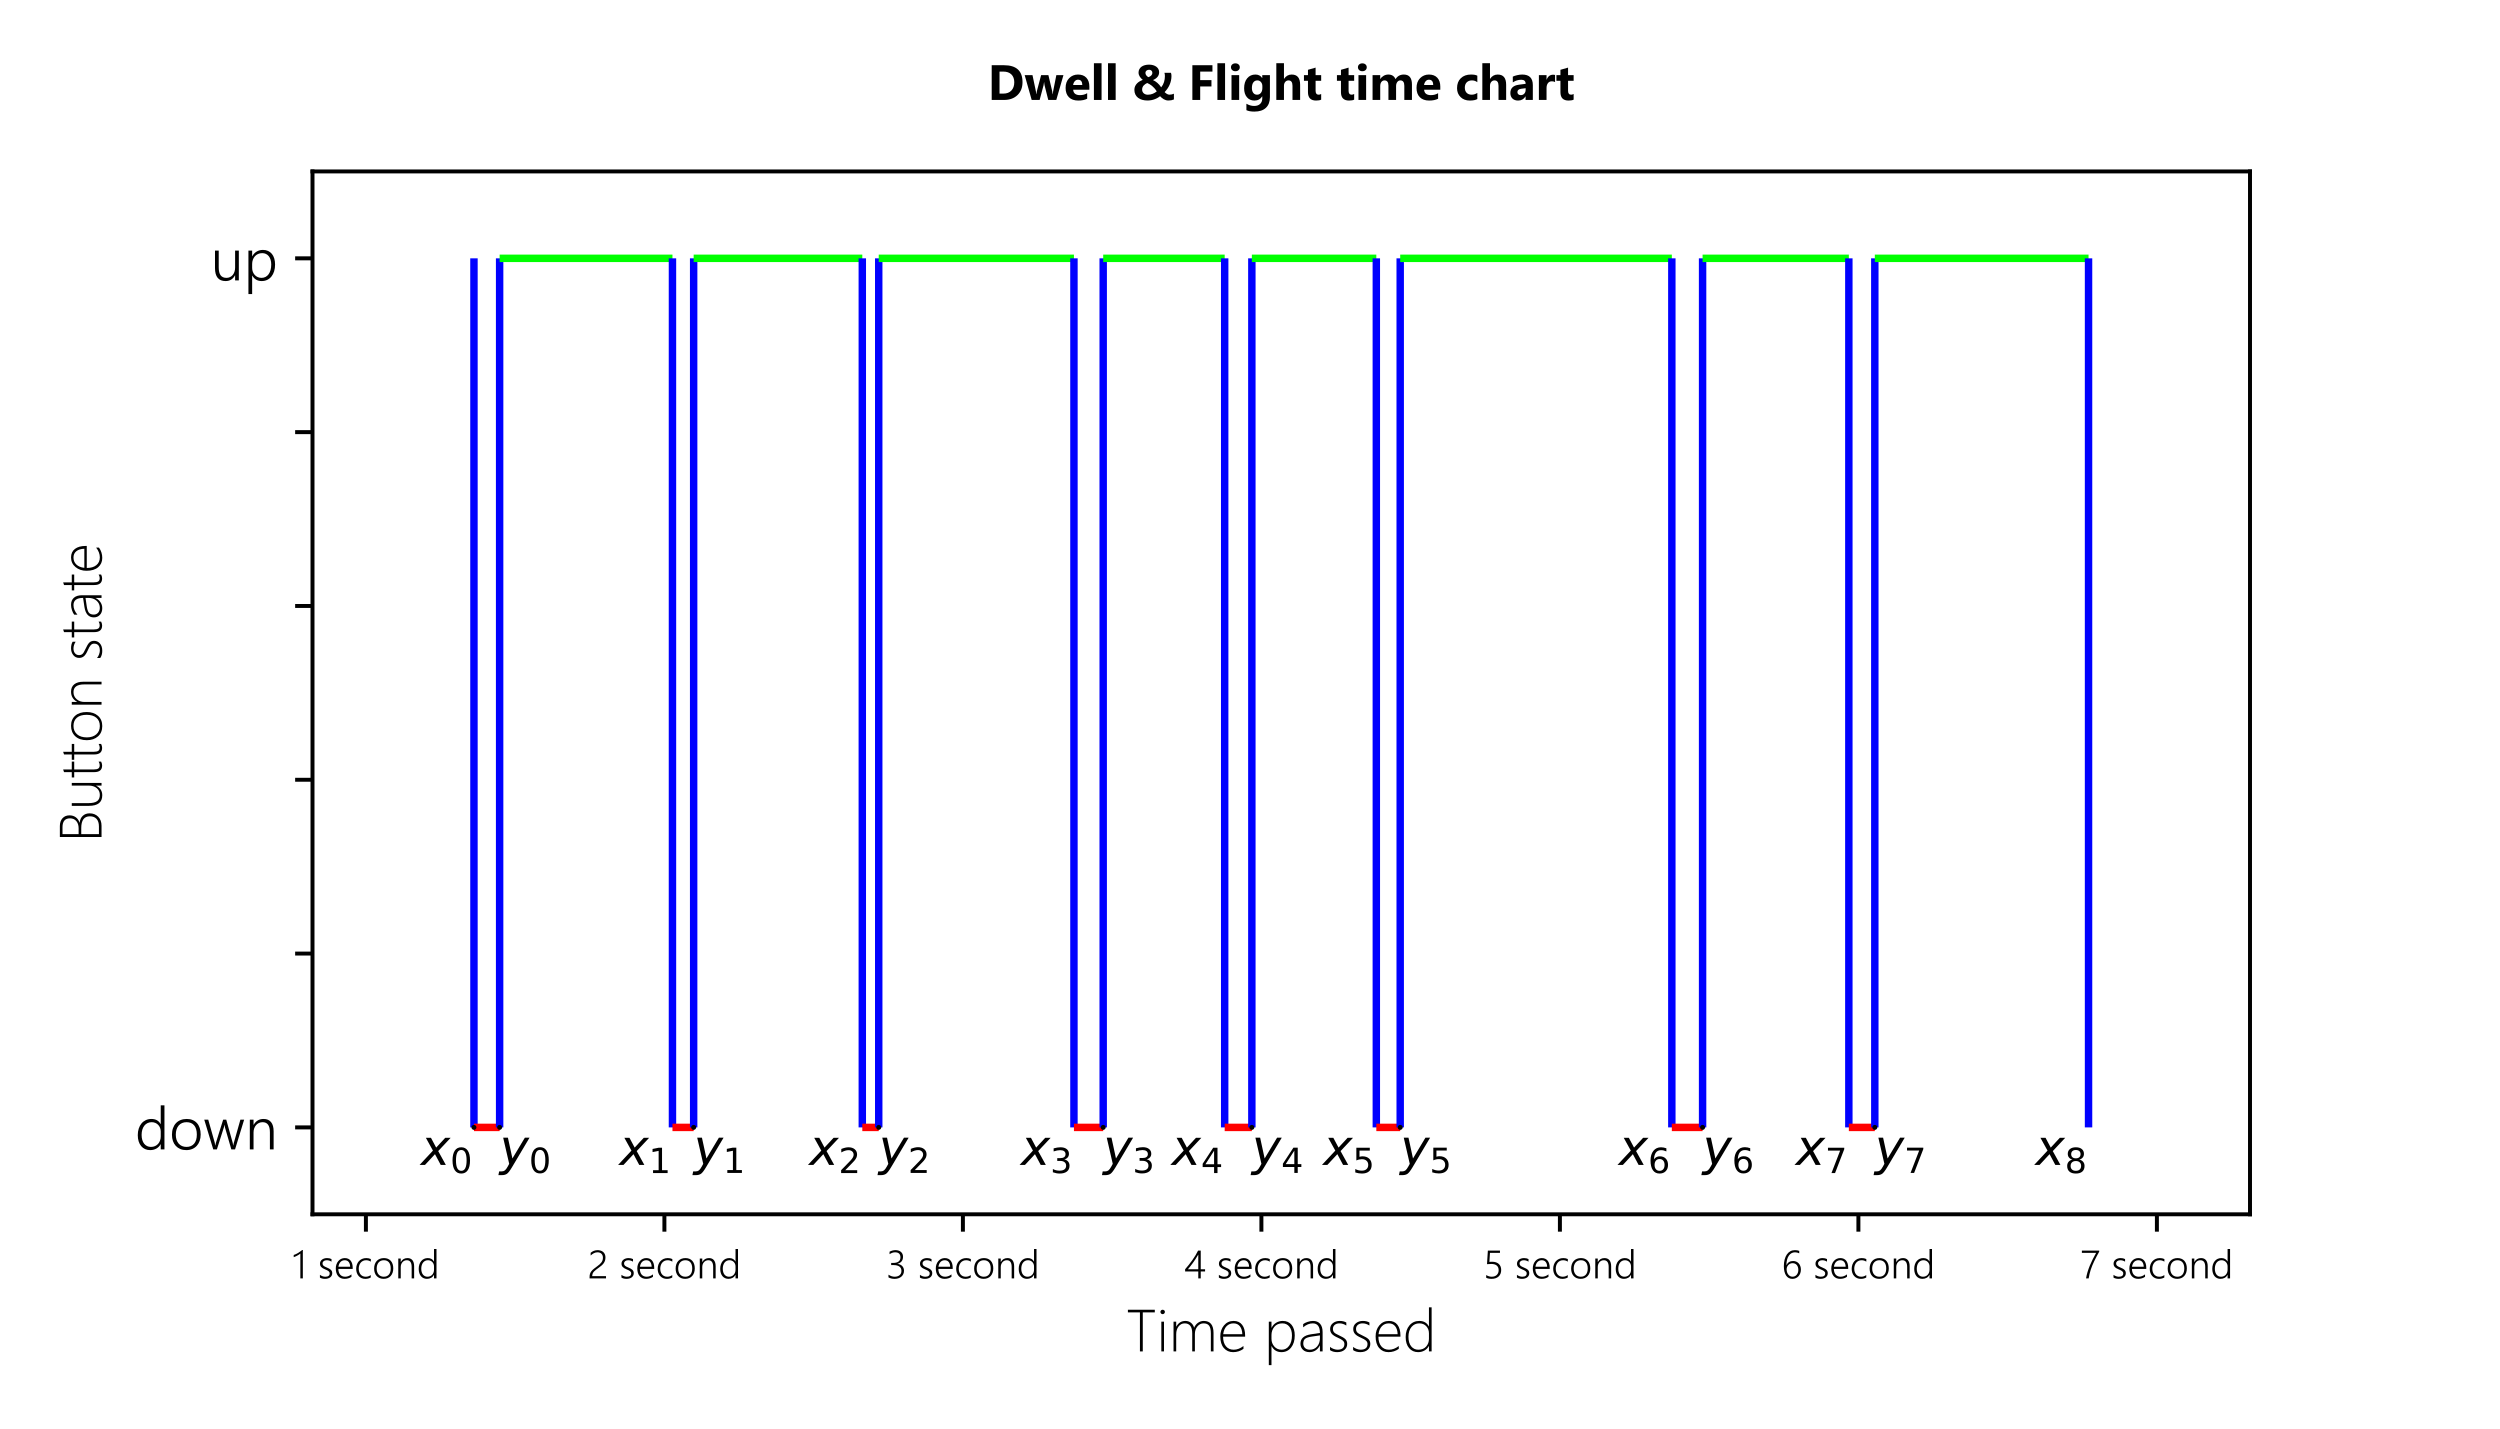 <?xml version="1.0" encoding="utf-8" standalone="no"?>
<!DOCTYPE svg PUBLIC "-//W3C//DTD SVG 1.1//EN"
  "http://www.w3.org/Graphics/SVG/1.1/DTD/svg11.dtd">
<!-- Created with matplotlib (http://matplotlib.org/) -->
<svg height="288pt" version="1.1" viewBox="0 0 504 288" width="504pt" xmlns="http://www.w3.org/2000/svg" xmlns:xlink="http://www.w3.org/1999/xlink">
 <defs>
  <style type="text/css">
*{stroke-linecap:butt;stroke-linejoin:round;}
  </style>
 </defs>
 <g id="figure_1">
  <g id="patch_1">
   <path d="M 0 288 
L 504 288 
L 504 0 
L 0 0 
z
" style="fill:#ffffff;"/>
  </g>
  <g id="axes_1">
   <g id="patch_2">
    <path d="M 63 244.8 
L 453.6 244.8 
L 453.6 34.56 
L 63 34.56 
z
" style="fill:#ffffff;"/>
   </g>
   <g id="matplotlib.axis_1">
    <g id="xtick_1">
     <g id="line2d_1">
      <defs>
       <path d="M 0 0 
L 0 3.5 
" id="mc57be93427" style="stroke:#000000;stroke-width:0.8;"/>
      </defs>
      <g>
       <use style="stroke:#000000;stroke-width:0.8;" x="73.766" xlink:href="#mc57be93427" y="244.8"/>
      </g>
     </g>
     <g id="text_1">
      <!-- 1 second -->
      <defs>
       <path d="M 20.797 0 
L 20.797 62.594 
Q 19.094 61.141 16.969 59.766 
Q 14.844 58.406 12.625 57.203 
Q 10.406 56 8.172 55.047 
Q 5.953 54.109 4.047 53.469 
L 4.047 58.984 
Q 9.812 60.844 15.062 64.078 
Q 20.312 67.328 25.25 71.578 
L 27.047 71.578 
L 27.047 0 
z
" id="SegoeUI-Semilight-31"/>
       <path id="SegoeUI-Semilight-20"/>
       <path d="M 5.219 8.984 
Q 6.641 7.859 8.297 6.984 
Q 9.969 6.109 11.719 5.469 
Q 13.484 4.828 15.266 4.516 
Q 17.047 4.203 18.656 4.203 
Q 29.781 4.203 29.781 12.547 
Q 29.781 14.453 29 15.844 
Q 28.219 17.234 26.75 18.375 
Q 25.297 19.531 23.234 20.5 
Q 21.188 21.484 18.609 22.562 
Q 15.141 23.969 12.641 25.438 
Q 10.156 26.906 8.547 28.641 
Q 6.938 30.375 6.156 32.438 
Q 5.375 34.516 5.375 37.156 
Q 5.375 40.484 6.812 43.062 
Q 8.25 45.656 10.688 47.453 
Q 13.141 49.266 16.328 50.219 
Q 19.531 51.172 23.047 51.172 
Q 29.547 51.172 34.375 48.734 
L 34.375 42.141 
Q 28.766 45.75 22.266 45.75 
Q 19.922 45.75 17.984 45.156 
Q 16.062 44.578 14.688 43.5 
Q 13.328 42.438 12.562 40.938 
Q 11.812 39.453 11.812 37.641 
Q 11.812 35.797 12.391 34.406 
Q 12.984 33.016 14.234 31.891 
Q 15.484 30.766 17.453 29.734 
Q 19.438 28.719 22.266 27.547 
Q 25.875 26.078 28.516 24.625 
Q 31.156 23.188 32.859 21.5 
Q 34.578 19.828 35.406 17.75 
Q 36.234 15.672 36.234 12.938 
Q 36.234 9.578 34.844 6.938 
Q 33.453 4.297 30.984 2.484 
Q 28.516 0.688 25.188 -0.234 
Q 21.875 -1.172 17.969 -1.172 
Q 10.406 -1.172 5.219 2 
z
" id="SegoeUI-Semilight-73"/>
       <path d="M 11.031 23.875 
Q 11.078 19.281 12.25 15.625 
Q 13.422 11.969 15.625 9.422 
Q 17.828 6.891 20.969 5.547 
Q 24.125 4.203 28.078 4.203 
Q 36.531 4.203 44.047 10.109 
L 44.047 3.953 
Q 36.859 -1.172 26.656 -1.172 
Q 21.625 -1.172 17.516 0.578 
Q 13.422 2.344 10.547 5.688 
Q 7.672 9.031 6.109 13.906 
Q 4.547 18.797 4.547 25.047 
Q 4.547 30.672 6.25 35.453 
Q 7.953 40.234 10.984 43.719 
Q 14.016 47.219 18.156 49.188 
Q 22.312 51.172 27.25 51.172 
Q 32.078 51.172 35.781 49.484 
Q 39.5 47.797 42.016 44.672 
Q 44.531 41.547 45.844 37.047 
Q 47.172 32.562 47.172 27 
L 47.172 23.875 
z
M 40.719 29.344 
Q 40.578 37.156 37.016 41.453 
Q 33.453 45.75 27.094 45.75 
Q 23.922 45.75 21.203 44.625 
Q 18.5 43.5 16.453 41.375 
Q 14.406 39.266 13.062 36.203 
Q 11.719 33.156 11.188 29.344 
z
" id="SegoeUI-Semilight-65"/>
       <path d="M 41.312 2.25 
Q 35.75 -1.125 27.828 -1.219 
Q 22.469 -1.266 18.172 0.641 
Q 13.875 2.547 10.844 5.938 
Q 7.812 9.328 6.203 13.938 
Q 4.594 18.562 4.594 23.969 
Q 4.594 29.594 6.297 34.547 
Q 8.016 39.5 11.281 43.188 
Q 14.547 46.875 19.281 49.016 
Q 24.031 51.172 30.125 51.172 
Q 36.328 51.172 41.453 48.781 
L 41.453 42.141 
Q 35.984 45.75 29.641 45.75 
Q 25.203 45.75 21.734 44.062 
Q 18.266 42.391 15.891 39.484 
Q 13.531 36.578 12.281 32.688 
Q 11.031 28.812 11.031 24.469 
Q 11.031 20.453 12.078 16.797 
Q 13.141 13.141 15.312 10.328 
Q 17.484 7.516 20.797 5.859 
Q 24.125 4.203 28.609 4.203 
Q 35.641 4.203 41.312 8.406 
z
" id="SegoeUI-Semilight-63"/>
       <path d="M 28.516 -1.172 
Q 22.953 -1.172 18.531 0.688 
Q 14.109 2.547 10.984 5.938 
Q 7.859 9.328 6.203 14.062 
Q 4.547 18.797 4.547 24.562 
Q 4.547 30.812 6.297 35.734 
Q 8.062 40.672 11.297 44.109 
Q 14.547 47.562 19.141 49.359 
Q 23.734 51.172 29.391 51.172 
Q 34.812 51.172 39.156 49.391 
Q 43.5 47.609 46.531 44.234 
Q 49.562 40.875 51.172 36.031 
Q 52.781 31.203 52.781 25.047 
Q 52.781 19.188 51.094 14.375 
Q 49.422 9.578 46.297 6.109 
Q 43.172 2.641 38.672 0.734 
Q 34.188 -1.172 28.516 -1.172 
z
M 29 45.75 
Q 24.906 45.75 21.578 44.328 
Q 18.266 42.922 15.891 40.203 
Q 13.531 37.5 12.25 33.562 
Q 10.984 29.641 10.984 24.656 
Q 10.984 19.969 12.25 16.203 
Q 13.531 12.453 15.844 9.766 
Q 18.172 7.078 21.484 5.641 
Q 24.812 4.203 28.906 4.203 
Q 33.109 4.203 36.328 5.594 
Q 39.547 6.984 41.797 9.641 
Q 44.047 12.312 45.188 16.156 
Q 46.344 20.016 46.344 24.953 
Q 46.344 35.062 41.844 40.406 
Q 37.359 45.75 29 45.75 
z
" id="SegoeUI-Semilight-6f"/>
       <path d="M 41.797 0 
L 41.797 28.812 
Q 41.797 45.75 29.5 45.75 
Q 26.219 45.75 23.438 44.453 
Q 20.656 43.172 18.625 40.875 
Q 16.609 38.578 15.453 35.422 
Q 14.312 32.281 14.312 28.609 
L 14.312 0 
L 8.062 0 
L 8.062 50 
L 14.312 50 
L 14.312 41.312 
L 14.5 41.312 
Q 20.062 51.172 31.25 51.172 
Q 39.453 51.172 43.75 45.844 
Q 48.047 40.531 48.047 30.469 
L 48.047 0 
z
" id="SegoeUI-Semilight-6e"/>
       <path d="M 43.109 0 
L 43.109 8.797 
L 42.922 8.797 
Q 40.438 4.047 35.812 1.438 
Q 31.203 -1.172 25.344 -1.172 
Q 20.656 -1.172 16.812 0.562 
Q 12.984 2.297 10.25 5.562 
Q 7.516 8.844 6.031 13.469 
Q 4.547 18.109 4.547 23.969 
Q 4.547 30.031 6.172 35.031 
Q 7.812 40.047 10.812 43.625 
Q 13.812 47.219 18.031 49.188 
Q 22.266 51.172 27.438 51.172 
Q 38.234 51.172 42.922 42.531 
L 43.109 42.531 
L 43.109 74.031 
L 49.359 74.031 
L 49.359 0 
z
M 43.109 30.172 
Q 43.109 33.453 41.984 36.281 
Q 40.875 39.109 38.859 41.203 
Q 36.859 43.312 34.047 44.531 
Q 31.25 45.75 27.875 45.75 
Q 24.172 45.75 21.047 44.281 
Q 17.922 42.828 15.703 40.062 
Q 13.484 37.312 12.234 33.344 
Q 10.984 29.391 10.984 24.359 
Q 10.984 19.625 12.109 15.859 
Q 13.234 12.109 15.312 9.516 
Q 17.391 6.938 20.266 5.562 
Q 23.141 4.203 26.656 4.203 
Q 30.469 4.203 33.516 5.562 
Q 36.578 6.938 38.703 9.328 
Q 40.828 11.719 41.969 14.938 
Q 43.109 18.172 43.109 21.828 
z
" id="SegoeUI-Semilight-64"/>
      </defs>
      <g transform="translate(58.888 257.723)scale(0.08 -0.08)">
       <use xlink:href="#SegoeUI-Semilight-31"/>
       <use x="37.5" xlink:href="#SegoeUI-Semilight-20"/>
       <use x="64.893" xlink:href="#SegoeUI-Semilight-73"/>
       <use x="105.518" xlink:href="#SegoeUI-Semilight-65"/>
       <use x="156.885" xlink:href="#SegoeUI-Semilight-63"/>
       <use x="202.148" xlink:href="#SegoeUI-Semilight-6f"/>
       <use x="259.473" xlink:href="#SegoeUI-Semilight-6e"/>
       <use x="314.502" xlink:href="#SegoeUI-Semilight-64"/>
      </g>
     </g>
    </g>
    <g id="xtick_2">
     <g id="line2d_2">
      <g>
       <use style="stroke:#000000;stroke-width:0.8;" x="133.943" xlink:href="#mc57be93427" y="244.8"/>
      </g>
     </g>
     <g id="text_2">
      <!-- 2 second -->
      <defs>
       <path d="M 38.625 52.047 
Q 38.625 55.375 37.625 57.938 
Q 36.625 60.5 34.812 62.234 
Q 33.016 63.969 30.469 64.844 
Q 27.938 65.719 24.859 65.719 
Q 20.172 65.719 15.844 63.5 
Q 11.531 61.281 7.719 57.562 
L 7.719 64.5 
Q 11.422 67.672 15.812 69.422 
Q 20.219 71.188 25.734 71.188 
Q 26.609 71.188 27.406 71.094 
Q 28.219 71 29 70.797 
Q 32.625 70.406 35.578 68.969 
Q 38.531 67.531 40.625 65.234 
Q 42.719 62.938 43.859 59.781 
Q 45.016 56.641 45.016 52.781 
Q 45.016 48.297 43.844 44.719 
Q 42.672 41.156 40.5 38.156 
Q 38.328 35.156 35.281 32.484 
Q 32.234 29.828 28.469 27.156 
Q 24.266 24.125 21.266 21.797 
Q 18.266 19.484 16.281 17.375 
Q 14.312 15.281 13.281 13.172 
Q 12.25 11.078 11.969 8.5 
Q 11.719 7.812 11.641 7.125 
Q 11.578 6.453 11.578 5.609 
L 46.438 5.609 
L 46.438 0 
L 4.984 0 
L 4.984 3.375 
Q 4.984 8.062 6.078 11.5 
Q 7.172 14.938 9.516 17.938 
Q 11.859 20.953 15.516 23.922 
Q 19.188 26.906 24.312 30.609 
Q 27.781 33.156 30.469 35.516 
Q 33.156 37.891 34.953 40.406 
Q 36.766 42.922 37.688 45.75 
Q 38.625 48.578 38.625 52.047 
z
" id="SegoeUI-Semilight-32"/>
      </defs>
      <g transform="translate(118.458 257.723)scale(0.08 -0.08)">
       <use xlink:href="#SegoeUI-Semilight-32"/>
       <use x="52.686" xlink:href="#SegoeUI-Semilight-20"/>
       <use x="80.078" xlink:href="#SegoeUI-Semilight-73"/>
       <use x="120.703" xlink:href="#SegoeUI-Semilight-65"/>
       <use x="172.07" xlink:href="#SegoeUI-Semilight-63"/>
       <use x="217.334" xlink:href="#SegoeUI-Semilight-6f"/>
       <use x="274.658" xlink:href="#SegoeUI-Semilight-6e"/>
       <use x="329.688" xlink:href="#SegoeUI-Semilight-64"/>
      </g>
     </g>
    </g>
    <g id="xtick_3">
     <g id="line2d_3">
      <g>
       <use style="stroke:#000000;stroke-width:0.8;" x="194.121" xlink:href="#mc57be93427" y="244.8"/>
      </g>
     </g>
     <g id="text_3">
      <!-- 3 second -->
      <defs>
       <path d="M 6 9.422 
Q 13.578 4.203 21.625 4.203 
Q 24.953 4.203 28.031 5.031 
Q 31.109 5.859 33.469 7.641 
Q 35.844 9.422 37.25 12.172 
Q 38.672 14.938 38.672 18.797 
Q 38.672 26.125 33.516 29.828 
Q 28.375 33.547 18.359 33.547 
L 12.797 33.547 
L 12.797 38.969 
L 17.922 38.969 
Q 27 38.969 31.594 42.547 
Q 36.188 46.141 36.188 53.031 
Q 36.188 59.234 32.781 62.469 
Q 29.391 65.719 22.609 65.719 
Q 15.578 65.719 8.734 60.938 
L 8.734 67.234 
Q 16.062 71.188 23.922 71.188 
Q 27.641 71.188 31.047 70.156 
Q 34.469 69.141 37.031 67.062 
Q 39.594 64.984 41.125 61.891 
Q 42.672 58.797 42.672 54.641 
Q 42.672 40.625 28.812 36.719 
L 28.812 36.531 
Q 32.234 36.141 35.203 34.844 
Q 38.188 33.547 40.375 31.375 
Q 42.578 29.203 43.844 26.188 
Q 45.125 23.188 45.125 19.484 
Q 45.125 14.5 43.266 10.641 
Q 41.406 6.781 38.188 4.141 
Q 34.969 1.516 30.641 0.141 
Q 26.312 -1.219 21.438 -1.219 
Q 12.547 -1.219 6 2.547 
z
" id="SegoeUI-Semilight-33"/>
      </defs>
      <g transform="translate(178.636 257.723)scale(0.08 -0.08)">
       <use xlink:href="#SegoeUI-Semilight-33"/>
       <use x="52.686" xlink:href="#SegoeUI-Semilight-20"/>
       <use x="80.078" xlink:href="#SegoeUI-Semilight-73"/>
       <use x="120.703" xlink:href="#SegoeUI-Semilight-65"/>
       <use x="172.07" xlink:href="#SegoeUI-Semilight-63"/>
       <use x="217.334" xlink:href="#SegoeUI-Semilight-6f"/>
       <use x="274.658" xlink:href="#SegoeUI-Semilight-6e"/>
       <use x="329.688" xlink:href="#SegoeUI-Semilight-64"/>
      </g>
     </g>
    </g>
    <g id="xtick_4">
     <g id="line2d_4">
      <g>
       <use style="stroke:#000000;stroke-width:0.8;" x="254.298" xlink:href="#mc57be93427" y="244.8"/>
      </g>
     </g>
     <g id="text_4">
      <!-- 4 second -->
      <defs>
       <path d="M 41.797 70.016 
L 41.797 23.047 
L 52.734 23.047 
L 52.734 17.391 
L 41.797 17.391 
L 41.797 0 
L 35.594 0 
L 35.594 17.391 
L 2.438 17.391 
L 2.438 23.047 
Q 7.078 28.328 11.844 34.297 
Q 16.609 40.281 20.953 46.453 
Q 25.297 52.641 28.953 58.672 
Q 32.625 64.703 35.109 70.016 
z
M 35.594 23.047 
L 35.594 60.016 
Q 31.984 53.766 28.422 48.359 
Q 24.859 42.969 21.516 38.344 
Q 18.172 33.734 15.109 29.922 
Q 12.062 26.125 9.516 23.047 
z
" id="SegoeUI-Semilight-34"/>
      </defs>
      <g transform="translate(238.725 257.723)scale(0.08 -0.08)">
       <use xlink:href="#SegoeUI-Semilight-34"/>
       <use x="54.883" xlink:href="#SegoeUI-Semilight-20"/>
       <use x="82.275" xlink:href="#SegoeUI-Semilight-73"/>
       <use x="122.9" xlink:href="#SegoeUI-Semilight-65"/>
       <use x="174.268" xlink:href="#SegoeUI-Semilight-63"/>
       <use x="219.531" xlink:href="#SegoeUI-Semilight-6f"/>
       <use x="276.855" xlink:href="#SegoeUI-Semilight-6e"/>
       <use x="331.885" xlink:href="#SegoeUI-Semilight-64"/>
      </g>
     </g>
    </g>
    <g id="xtick_5">
     <g id="line2d_5">
      <g>
       <use style="stroke:#000000;stroke-width:0.8;" x="314.476" xlink:href="#mc57be93427" y="244.8"/>
      </g>
     </g>
     <g id="text_5">
      <!-- 5 second -->
      <defs>
       <path d="M 7.812 8.406 
Q 14.797 4.203 21.781 4.203 
Q 25.781 4.203 29 5.375 
Q 32.234 6.547 34.5 8.688 
Q 36.766 10.844 37.984 13.859 
Q 39.203 16.891 39.203 20.562 
Q 39.203 28.266 34.469 32.312 
Q 29.734 36.375 20.516 36.375 
Q 16.797 36.375 9.859 35.797 
L 12.016 70.016 
L 42.531 70.016 
L 42.531 64.359 
L 17.328 64.359 
L 15.875 41.656 
Q 20.125 41.938 22.609 41.938 
Q 28.172 41.938 32.438 40.5 
Q 36.719 39.062 39.641 36.375 
Q 42.578 33.688 44.094 29.828 
Q 45.609 25.984 45.609 21.094 
Q 45.609 16.109 44 12 
Q 42.391 7.906 39.312 4.969 
Q 36.234 2.047 31.734 0.438 
Q 27.25 -1.172 21.531 -1.172 
Q 12.891 -1.172 7.812 1.562 
z
" id="SegoeUI-Semilight-35"/>
      </defs>
      <g transform="translate(298.991 257.723)scale(0.08 -0.08)">
       <use xlink:href="#SegoeUI-Semilight-35"/>
       <use x="52.686" xlink:href="#SegoeUI-Semilight-20"/>
       <use x="80.078" xlink:href="#SegoeUI-Semilight-73"/>
       <use x="120.703" xlink:href="#SegoeUI-Semilight-65"/>
       <use x="172.07" xlink:href="#SegoeUI-Semilight-63"/>
       <use x="217.334" xlink:href="#SegoeUI-Semilight-6f"/>
       <use x="274.658" xlink:href="#SegoeUI-Semilight-6e"/>
       <use x="329.688" xlink:href="#SegoeUI-Semilight-64"/>
      </g>
     </g>
    </g>
    <g id="xtick_6">
     <g id="line2d_6">
      <g>
       <use style="stroke:#000000;stroke-width:0.8;" x="374.653" xlink:href="#mc57be93427" y="244.8"/>
      </g>
     </g>
     <g id="text_6">
      <!-- 6 second -->
      <defs>
       <path d="M 48.641 22.219 
Q 48.641 17.094 47.047 12.797 
Q 45.453 8.5 42.594 5.391 
Q 39.75 2.297 35.812 0.531 
Q 31.891 -1.219 27.203 -1.219 
Q 22.125 -1.219 18.141 0.906 
Q 14.156 3.031 11.391 7.125 
Q 8.641 11.234 7.172 17.188 
Q 5.719 23.141 5.719 30.766 
Q 5.719 39.891 7.641 47.359 
Q 9.578 54.828 13.188 60.125 
Q 16.797 65.438 21.938 68.312 
Q 27.094 71.188 33.594 71.188 
Q 40.094 71.188 44.484 69.344 
L 44.484 63.141 
Q 39.359 65.719 33.641 65.719 
Q 28.719 65.719 24.734 63.391 
Q 20.75 61.078 17.969 56.828 
Q 15.188 52.594 13.672 46.656 
Q 12.156 40.719 12.156 33.547 
L 12.359 33.547 
Q 17.391 43.797 29.109 43.797 
Q 33.547 43.797 37.125 42.188 
Q 40.719 40.578 43.281 37.688 
Q 45.844 34.812 47.234 30.859 
Q 48.641 26.906 48.641 22.219 
z
M 42.188 21.234 
Q 42.188 25.094 41.188 28.266 
Q 40.188 31.453 38.328 33.672 
Q 36.469 35.891 33.781 37.109 
Q 31.109 38.328 27.688 38.328 
Q 24.469 38.328 21.703 37.062 
Q 18.953 35.797 16.938 33.641 
Q 14.938 31.5 13.812 28.703 
Q 12.703 25.922 12.703 22.906 
Q 12.703 19.094 13.766 15.703 
Q 14.844 12.312 16.797 9.766 
Q 18.75 7.234 21.484 5.734 
Q 24.219 4.25 27.547 4.25 
Q 30.766 4.25 33.453 5.516 
Q 36.141 6.781 38.062 9.047 
Q 39.984 11.328 41.078 14.422 
Q 42.188 17.531 42.188 21.234 
z
" id="SegoeUI-Semilight-36"/>
      </defs>
      <g transform="translate(359.168 257.723)scale(0.08 -0.08)">
       <use xlink:href="#SegoeUI-Semilight-36"/>
       <use x="52.686" xlink:href="#SegoeUI-Semilight-20"/>
       <use x="80.078" xlink:href="#SegoeUI-Semilight-73"/>
       <use x="120.703" xlink:href="#SegoeUI-Semilight-65"/>
       <use x="172.07" xlink:href="#SegoeUI-Semilight-63"/>
       <use x="217.334" xlink:href="#SegoeUI-Semilight-6f"/>
       <use x="274.658" xlink:href="#SegoeUI-Semilight-6e"/>
       <use x="329.688" xlink:href="#SegoeUI-Semilight-64"/>
      </g>
     </g>
    </g>
    <g id="xtick_7">
     <g id="line2d_7">
      <g>
       <use style="stroke:#000000;stroke-width:0.8;" x="434.831" xlink:href="#mc57be93427" y="244.8"/>
      </g>
     </g>
     <g id="text_7">
      <!-- 7 second -->
      <defs>
       <path d="M 47.078 67.391 
Q 43.312 60.594 40.109 54.531 
Q 36.922 48.484 34.25 42.859 
Q 31.594 37.25 29.438 31.969 
Q 27.297 26.703 25.609 21.484 
Q 23.922 16.266 22.672 10.938 
Q 21.438 5.609 20.562 0 
L 13.969 0 
Q 15.141 7.625 17.531 15.625 
Q 19.922 23.641 23.234 31.781 
Q 26.562 39.938 30.688 48.141 
Q 34.812 56.344 39.359 64.359 
L 3.422 64.359 
L 3.422 70.016 
L 47.078 70.016 
z
" id="SegoeUI-Semilight-37"/>
      </defs>
      <g transform="translate(419.434 257.723)scale(0.08 -0.08)">
       <use xlink:href="#SegoeUI-Semilight-37"/>
       <use x="50.488" xlink:href="#SegoeUI-Semilight-20"/>
       <use x="77.881" xlink:href="#SegoeUI-Semilight-73"/>
       <use x="118.506" xlink:href="#SegoeUI-Semilight-65"/>
       <use x="169.873" xlink:href="#SegoeUI-Semilight-63"/>
       <use x="215.137" xlink:href="#SegoeUI-Semilight-6f"/>
       <use x="272.461" xlink:href="#SegoeUI-Semilight-6e"/>
       <use x="327.49" xlink:href="#SegoeUI-Semilight-64"/>
      </g>
     </g>
    </g>
    <g id="text_8">
     <!-- Time passed -->
     <defs>
      <path d="M 27.984 65.578 
L 27.984 0 
L 23.188 0 
L 23.188 65.578 
L 2.984 65.578 
L 2.984 70.016 
L 48.188 70.016 
L 48.188 65.578 
z
" id="SegoeUI-Light-54"/>
      <path d="M 10.203 62.594 
Q 8.734 62.594 7.609 63.672 
Q 6.5 64.75 6.5 66.406 
Q 6.5 68.016 7.641 69.016 
Q 8.797 70.016 10.203 70.016 
Q 11.719 70.016 12.859 69.031 
Q 14.016 68.062 14.016 66.406 
Q 14.016 64.844 12.891 63.719 
Q 11.766 62.594 10.203 62.594 
z
M 8.016 0 
L 8.016 50 
L 12.5 50 
L 12.5 0 
z
" id="SegoeUI-Light-69"/>
      <path d="M 70.703 0 
L 70.703 30.078 
Q 70.703 39.5 67.75 43.312 
Q 64.797 47.125 58.406 47.125 
Q 52.484 47.125 48.188 42.047 
Q 43.891 36.969 43.891 29.297 
L 43.891 0 
L 39.406 0 
L 39.406 30.422 
Q 39.406 47.125 26.703 47.125 
Q 20.609 47.125 16.547 42.016 
Q 12.5 36.922 12.5 28.812 
L 12.5 0 
L 8.016 0 
L 8.016 50 
L 12.5 50 
L 12.5 41.703 
L 12.703 41.703 
Q 17.922 51.219 27.984 51.219 
Q 33.453 51.219 37.328 48.062 
Q 41.219 44.922 42.578 39.797 
Q 44.922 45.219 49.281 48.219 
Q 53.656 51.219 58.797 51.219 
Q 75.203 51.219 75.203 30.906 
L 75.203 0 
z
" id="SegoeUI-Light-6d"/>
      <path d="M 9.078 24.812 
Q 9.078 14.5 13.844 8.688 
Q 18.609 2.875 26.906 2.875 
Q 35.297 2.875 43.312 9.078 
L 43.312 4.297 
Q 35.547 -1.219 25.984 -1.219 
Q 16.312 -1.219 10.344 5.703 
Q 4.391 12.641 4.391 25.297 
Q 4.391 36.234 10.609 43.719 
Q 16.844 51.219 26.812 51.219 
Q 36.141 51.219 41.109 44.672 
Q 46.094 38.141 46.094 26.812 
L 46.094 24.812 
z
M 41.406 28.906 
Q 41.109 37.547 37.25 42.328 
Q 33.406 47.125 26.609 47.125 
Q 19.578 47.125 14.969 42.406 
Q 10.359 37.703 9.281 28.906 
z
" id="SegoeUI-Light-65"/>
      <path id="SegoeUI-Light-20"/>
      <path d="M 12.703 8.891 
L 12.5 8.891 
L 12.5 -23 
L 8.016 -23 
L 8.016 50 
L 12.5 50 
L 12.5 39.703 
L 12.703 39.703 
Q 15.375 45.219 20.375 48.219 
Q 25.391 51.219 31.391 51.219 
Q 40.922 51.219 46.266 44.656 
Q 51.609 38.094 51.609 26.812 
Q 51.609 14.266 45.484 6.516 
Q 39.359 -1.219 29.297 -1.219 
Q 18.062 -1.219 12.703 8.891 
z
M 12.5 27.484 
L 12.5 21.188 
Q 12.5 13.672 17.234 8.266 
Q 21.969 2.875 29.688 2.875 
Q 37.359 2.875 42.141 9.438 
Q 46.922 16.016 46.922 26.703 
Q 46.922 36.078 42.531 41.594 
Q 38.141 47.125 30.812 47.125 
Q 22.078 47.125 17.281 41.266 
Q 12.5 35.406 12.5 27.484 
z
" id="SegoeUI-Light-70"/>
      <path d="M 37.891 0 
L 37.891 10.016 
L 37.703 10.016 
Q 35.297 4.891 30.734 1.828 
Q 26.172 -1.219 20.609 -1.219 
Q 13.484 -1.219 9.328 2.781 
Q 5.172 6.781 5.172 12.891 
Q 5.172 25.984 22.516 28.719 
L 37.891 31 
Q 37.891 47.125 25.781 47.125 
Q 17.531 47.125 9.719 40.484 
L 9.719 45.906 
Q 12.5 48.094 17.25 49.656 
Q 22.016 51.219 26.219 51.219 
Q 33.938 51.219 38.156 46.438 
Q 42.391 41.656 42.391 32.516 
L 42.391 0 
z
M 24.125 24.906 
Q 16.266 23.781 13.078 21.266 
Q 9.906 18.75 9.906 13.094 
Q 9.906 8.641 12.859 5.75 
Q 15.828 2.875 21.094 2.875 
Q 28.328 2.875 33.109 8.219 
Q 37.891 13.578 37.891 22.016 
L 37.891 26.906 
z
" id="SegoeUI-Light-61"/>
      <path d="M 5.422 2.203 
L 5.422 7.625 
Q 7.953 5.422 11.562 4.141 
Q 15.188 2.875 17.828 2.875 
Q 29.594 2.875 29.594 12.5 
Q 29.594 15.828 27 18.172 
Q 24.422 20.516 18.609 23 
Q 11.422 26.125 8.516 29.469 
Q 5.609 32.812 5.609 37.594 
Q 5.609 43.703 10.266 47.453 
Q 14.938 51.219 21.781 51.219 
Q 28.219 51.219 32.812 48.578 
L 32.812 43.5 
Q 27.25 47.125 21.297 47.125 
Q 16.359 47.125 13.328 44.562 
Q 10.297 42 10.297 37.891 
Q 10.297 34.328 12.203 32.109 
Q 14.109 29.891 20.609 27 
Q 28.422 23.484 31.344 20.484 
Q 34.281 17.484 34.281 12.5 
Q 34.281 6.547 29.812 2.656 
Q 25.344 -1.219 17.484 -1.219 
Q 10.25 -1.219 5.422 2.203 
z
" id="SegoeUI-Light-73"/>
      <path d="M 43.5 0 
L 43.5 9.078 
L 43.312 9.078 
Q 40.875 4.344 36.078 1.562 
Q 31.297 -1.219 25.297 -1.219 
Q 16.062 -1.219 10.219 5.516 
Q 4.391 12.25 4.391 24.125 
Q 4.391 36.234 10.766 43.719 
Q 17.141 51.219 27.297 51.219 
Q 38.531 51.219 43.312 42 
L 43.5 42 
L 43.5 74.031 
L 48 74.031 
L 48 0 
z
M 43.5 30.422 
Q 43.5 37.406 39.078 42.266 
Q 34.672 47.125 27.203 47.125 
Q 19.344 47.125 14.203 41.094 
Q 9.078 35.062 9.078 24.516 
Q 9.078 14.156 13.688 8.516 
Q 18.312 2.875 25.594 2.875 
Q 34.125 2.875 38.812 8.172 
Q 43.5 13.484 43.5 21.094 
z
" id="SegoeUI-Light-64"/>
     </defs>
     <g transform="translate(227.027 272.446)scale(0.12 -0.12)">
      <use xlink:href="#SegoeUI-Light-54"/>
      <use x="51.123" xlink:href="#SegoeUI-Light-69"/>
      <use x="71.631" xlink:href="#SegoeUI-Light-6d"/>
      <use x="153.809" xlink:href="#SegoeUI-Light-65"/>
      <use x="204.297" xlink:href="#SegoeUI-Light-20"/>
      <use x="231.689" xlink:href="#SegoeUI-Light-70"/>
      <use x="287.695" xlink:href="#SegoeUI-Light-61"/>
      <use x="337.109" xlink:href="#SegoeUI-Light-73"/>
      <use x="375.928" xlink:href="#SegoeUI-Light-73"/>
      <use x="414.746" xlink:href="#SegoeUI-Light-65"/>
      <use x="465.234" xlink:href="#SegoeUI-Light-64"/>
     </g>
    </g>
   </g>
   <g id="matplotlib.axis_2">
    <g id="ytick_1">
     <g id="line2d_8">
      <defs>
       <path d="M 0 0 
L -3.5 0 
" id="m21749d4593" style="stroke:#000000;stroke-width:0.8;"/>
      </defs>
      <g>
       <use style="stroke:#000000;stroke-width:0.8;" x="63" xlink:href="#m21749d4593" y="227.28"/>
      </g>
     </g>
     <g id="text_9">
      <!-- down -->
      <defs>
       <path d="M 53.219 0 
L 46.969 0 
L 36.375 36.719 
Q 35.891 38.422 35.594 41.156 
L 35.406 41.156 
Q 35.297 40.438 35.078 39.359 
Q 34.859 38.281 34.375 36.812 
L 22.703 0 
L 16.609 0 
L 1.469 50 
L 8.156 50 
L 19.141 11.234 
Q 19.625 9.516 19.828 6.891 
L 20.219 6.891 
Q 20.312 7.766 20.531 8.891 
Q 20.75 10.016 21.141 11.281 
L 33.25 50 
L 38.422 50 
L 49.266 11.188 
Q 49.703 9.516 50 6.844 
L 50.391 6.844 
Q 50.344 7.672 50.578 8.766 
Q 50.828 9.859 51.219 11.188 
L 62.203 50 
L 68.5 50 
z
" id="SegoeUI-Semilight-77"/>
      </defs>
      <g transform="translate(27.23 231.722)scale(0.12 -0.12)">
       <use xlink:href="#SegoeUI-Semilight-64"/>
       <use x="57.422" xlink:href="#SegoeUI-Semilight-6f"/>
       <use x="114.746" xlink:href="#SegoeUI-Semilight-77"/>
       <use x="184.717" xlink:href="#SegoeUI-Semilight-6e"/>
      </g>
     </g>
    </g>
    <g id="ytick_2">
     <g id="line2d_9">
      <g>
       <use style="stroke:#000000;stroke-width:0.8;" x="63" xlink:href="#m21749d4593" y="192.24"/>
      </g>
     </g>
    </g>
    <g id="ytick_3">
     <g id="line2d_10">
      <g>
       <use style="stroke:#000000;stroke-width:0.8;" x="63" xlink:href="#m21749d4593" y="157.2"/>
      </g>
     </g>
    </g>
    <g id="ytick_4">
     <g id="line2d_11">
      <g>
       <use style="stroke:#000000;stroke-width:0.8;" x="63" xlink:href="#m21749d4593" y="122.16"/>
      </g>
     </g>
    </g>
    <g id="ytick_5">
     <g id="line2d_12">
      <g>
       <use style="stroke:#000000;stroke-width:0.8;" x="63" xlink:href="#m21749d4593" y="87.12"/>
      </g>
     </g>
    </g>
    <g id="ytick_6">
     <g id="line2d_13">
      <g>
       <use style="stroke:#000000;stroke-width:0.8;" x="63" xlink:href="#m21749d4593" y="52.08"/>
      </g>
     </g>
     <g id="text_10">
      <!-- up -->
      <defs>
       <path d="M 40.766 0 
L 40.766 8.5 
L 40.578 8.5 
Q 35.5 -1.172 24.812 -1.172 
Q 6.984 -1.172 6.984 20.609 
L 6.984 50 
L 13.234 50 
L 13.234 21.781 
Q 13.234 12.797 16.422 8.5 
Q 19.625 4.203 26.219 4.203 
Q 29.438 4.203 32.094 5.438 
Q 34.766 6.688 36.688 8.953 
Q 38.625 11.234 39.688 14.406 
Q 40.766 17.578 40.766 21.438 
L 40.766 50 
L 47.016 50 
L 47.016 0 
z
" id="SegoeUI-Semilight-75"/>
       <path d="M 14.312 8.062 
L 14.312 -23 
L 8.062 -23 
L 8.062 50 
L 14.312 50 
L 14.312 40.438 
L 14.5 40.438 
Q 17.281 45.656 21.938 48.406 
Q 26.609 51.172 32.469 51.172 
Q 37.25 51.172 41.031 49.438 
Q 44.828 47.703 47.438 44.531 
Q 50.047 41.359 51.438 36.812 
Q 52.828 32.281 52.828 26.609 
Q 52.828 20.406 51.266 15.297 
Q 49.703 10.203 46.766 6.531 
Q 43.844 2.875 39.672 0.844 
Q 35.5 -1.172 30.281 -1.172 
Q 19.734 -1.172 14.5 8.062 
z
M 14.312 20.797 
Q 14.312 17.391 15.453 14.375 
Q 16.609 11.375 18.656 9.109 
Q 20.703 6.844 23.609 5.516 
Q 26.516 4.203 30.031 4.203 
Q 33.797 4.203 36.812 5.781 
Q 39.844 7.375 41.969 10.297 
Q 44.094 13.234 45.234 17.375 
Q 46.391 21.531 46.391 26.656 
Q 46.391 31.062 45.312 34.594 
Q 44.234 38.141 42.25 40.625 
Q 40.281 43.109 37.469 44.422 
Q 34.672 45.75 31.203 45.75 
Q 27.297 45.75 24.172 44.312 
Q 21.047 42.875 18.844 40.375 
Q 16.656 37.891 15.484 34.547 
Q 14.312 31.203 14.312 27.438 
z
" id="SegoeUI-Semilight-70"/>
      </defs>
      <g transform="translate(42.506 56.522)scale(0.12 -0.12)">
       <use xlink:href="#SegoeUI-Semilight-75"/>
       <use x="55.078" xlink:href="#SegoeUI-Semilight-70"/>
      </g>
     </g>
    </g>
    <g id="text_11">
     <!-- Button state -->
     <defs>
      <path d="M 8.984 0 
L 8.984 70.016 
L 27.391 70.016 
Q 35.641 70.016 40.516 65.578 
Q 45.406 61.141 45.406 53.812 
Q 45.406 47.703 42.156 43.234 
Q 38.922 38.766 33.109 36.922 
L 33.109 36.719 
Q 40.375 36.031 44.578 31.516 
Q 48.781 27 48.781 20.016 
Q 48.781 11.188 43.062 5.594 
Q 37.359 0 27.781 0 
z
M 13.812 65.578 
L 13.812 38.484 
L 23.578 38.484 
Q 31.203 38.484 35.781 42.391 
Q 40.375 46.297 40.375 52.984 
Q 40.375 65.578 25.484 65.578 
z
M 13.812 34.078 
L 13.812 4.391 
L 26.812 4.391 
Q 35.062 4.391 39.422 8.344 
Q 43.797 12.312 43.797 19.578 
Q 43.797 34.078 24.125 34.078 
z
" id="SegoeUI-Light-42"/>
      <path d="M 41.016 0 
L 41.016 9.078 
L 40.828 9.078 
Q 35.594 -1.219 24.703 -1.219 
Q 6.984 -1.219 6.984 21.094 
L 6.984 50 
L 11.531 50 
L 11.531 22.219 
Q 11.531 12.062 14.875 7.469 
Q 18.219 2.875 25.391 2.875 
Q 32.375 2.875 36.688 8 
Q 41.016 13.141 41.016 21.688 
L 41.016 50 
L 45.516 50 
L 45.516 0 
z
" id="SegoeUI-Light-75"/>
      <path d="M 27.781 0.688 
Q 24.266 -0.984 21.188 -0.984 
Q 10.109 -0.984 10.109 12.312 
L 10.109 45.906 
L 1.125 45.906 
L 1.125 50 
L 10.109 50 
L 10.109 62.984 
Q 11.188 63.375 12.359 63.766 
Q 13.531 64.109 14.594 64.5 
L 14.594 50 
L 27.781 50 
L 27.781 45.906 
L 14.594 45.906 
L 14.594 12.891 
Q 14.594 7.719 16.234 5.391 
Q 17.875 3.078 21.781 3.078 
Q 24.562 3.078 27.781 4.891 
z
" id="SegoeUI-Light-74"/>
      <path d="M 28.078 -1.219 
Q 17.141 -1.219 10.766 5.984 
Q 4.391 13.188 4.391 24.703 
Q 4.391 37.156 11.047 44.188 
Q 17.719 51.219 28.609 51.219 
Q 39.312 51.219 45.5 44.234 
Q 51.703 37.25 51.703 24.906 
Q 51.703 13.234 45.375 6 
Q 39.062 -1.219 28.078 -1.219 
z
M 28.422 47.125 
Q 19.578 47.125 14.328 41.156 
Q 9.078 35.203 9.078 24.609 
Q 9.078 14.797 14.203 8.828 
Q 19.344 2.875 28.219 2.875 
Q 37.25 2.875 42.125 8.734 
Q 47.016 14.594 47.016 25 
Q 47.016 35.688 42.156 41.406 
Q 37.312 47.125 28.422 47.125 
z
" id="SegoeUI-Light-6f"/>
      <path d="M 42 0 
L 42 29.109 
Q 42 47.125 29 47.125 
Q 21.781 47.125 17.141 41.828 
Q 12.5 36.531 12.5 28.719 
L 12.5 0 
L 8.016 0 
L 8.016 50 
L 12.5 50 
L 12.5 40.922 
L 12.703 40.922 
Q 18.172 51.219 29.781 51.219 
Q 37.891 51.219 42.188 45.828 
Q 46.484 40.438 46.484 30.422 
L 46.484 0 
z
" id="SegoeUI-Light-6e"/>
     </defs>
     <g transform="translate(20.47 169.823)rotate(-90)scale(0.12 -0.12)">
      <use xlink:href="#SegoeUI-Light-42"/>
      <use x="54.395" xlink:href="#SegoeUI-Light-75"/>
      <use x="107.91" xlink:href="#SegoeUI-Light-74"/>
      <use x="137.598" xlink:href="#SegoeUI-Light-74"/>
      <use x="167.285" xlink:href="#SegoeUI-Light-6f"/>
      <use x="223.389" xlink:href="#SegoeUI-Light-6e"/>
      <use x="276.904" xlink:href="#SegoeUI-Light-20"/>
      <use x="304.297" xlink:href="#SegoeUI-Light-73"/>
      <use x="343.115" xlink:href="#SegoeUI-Light-74"/>
      <use x="372.803" xlink:href="#SegoeUI-Light-61"/>
      <use x="422.217" xlink:href="#SegoeUI-Light-74"/>
      <use x="451.904" xlink:href="#SegoeUI-Light-65"/>
     </g>
    </g>
   </g>
   <g id="LineCollection_1">
    <path clip-path="url(#p0d2ce37904)" d="M 95.55 52.08 
L 95.55 227.28 
" style="fill:none;stroke:#0000ff;stroke-width:1.5;"/>
    <path clip-path="url(#p0d2ce37904)" d="M 95.55 227.28 
L 100.725 227.28 
" style="fill:none;stroke:#ff0000;stroke-width:1.5;"/>
    <path clip-path="url(#p0d2ce37904)" d="M 100.725 227.28 
L 100.725 52.08 
" style="fill:none;stroke:#0000ff;stroke-width:1.5;"/>
    <path clip-path="url(#p0d2ce37904)" d="M 100.725 52.08 
L 135.568 52.08 
" style="fill:none;stroke:#00ff00;stroke-width:1.5;"/>
    <path clip-path="url(#p0d2ce37904)" d="M 135.568 52.08 
L 135.568 227.28 
" style="fill:none;stroke:#0000ff;stroke-width:1.5;"/>
    <path clip-path="url(#p0d2ce37904)" d="M 135.568 227.28 
L 139.841 227.28 
" style="fill:none;stroke:#ff0000;stroke-width:1.5;"/>
    <path clip-path="url(#p0d2ce37904)" d="M 139.841 227.28 
L 139.841 52.08 
" style="fill:none;stroke:#0000ff;stroke-width:1.5;"/>
    <path clip-path="url(#p0d2ce37904)" d="M 139.841 52.08 
L 173.841 52.08 
" style="fill:none;stroke:#00ff00;stroke-width:1.5;"/>
    <path clip-path="url(#p0d2ce37904)" d="M 173.841 52.08 
L 173.841 227.28 
" style="fill:none;stroke:#0000ff;stroke-width:1.5;"/>
    <path clip-path="url(#p0d2ce37904)" d="M 173.841 227.28 
L 177.151 227.28 
" style="fill:none;stroke:#ff0000;stroke-width:1.5;"/>
    <path clip-path="url(#p0d2ce37904)" d="M 177.151 227.28 
L 177.151 52.08 
" style="fill:none;stroke:#0000ff;stroke-width:1.5;"/>
    <path clip-path="url(#p0d2ce37904)" d="M 177.151 52.08 
L 216.507 52.08 
" style="fill:none;stroke:#00ff00;stroke-width:1.5;"/>
    <path clip-path="url(#p0d2ce37904)" d="M 216.507 52.08 
L 216.507 227.28 
" style="fill:none;stroke:#0000ff;stroke-width:1.5;"/>
    <path clip-path="url(#p0d2ce37904)" d="M 216.507 227.28 
L 222.404 227.28 
" style="fill:none;stroke:#ff0000;stroke-width:1.5;"/>
    <path clip-path="url(#p0d2ce37904)" d="M 222.404 227.28 
L 222.404 52.08 
" style="fill:none;stroke:#0000ff;stroke-width:1.5;"/>
    <path clip-path="url(#p0d2ce37904)" d="M 222.404 52.08 
L 246.896 52.08 
" style="fill:none;stroke:#00ff00;stroke-width:1.5;"/>
    <path clip-path="url(#p0d2ce37904)" d="M 246.896 52.08 
L 246.896 227.28 
" style="fill:none;stroke:#0000ff;stroke-width:1.5;"/>
    <path clip-path="url(#p0d2ce37904)" d="M 246.896 227.28 
L 252.373 227.28 
" style="fill:none;stroke:#ff0000;stroke-width:1.5;"/>
    <path clip-path="url(#p0d2ce37904)" d="M 252.373 227.28 
L 252.373 52.08 
" style="fill:none;stroke:#0000ff;stroke-width:1.5;"/>
    <path clip-path="url(#p0d2ce37904)" d="M 252.373 52.08 
L 277.467 52.08 
" style="fill:none;stroke:#00ff00;stroke-width:1.5;"/>
    <path clip-path="url(#p0d2ce37904)" d="M 277.467 52.08 
L 277.467 227.28 
" style="fill:none;stroke:#0000ff;stroke-width:1.5;"/>
    <path clip-path="url(#p0d2ce37904)" d="M 277.467 227.28 
L 282.281 227.28 
" style="fill:none;stroke:#ff0000;stroke-width:1.5;"/>
    <path clip-path="url(#p0d2ce37904)" d="M 282.281 227.28 
L 282.281 52.08 
" style="fill:none;stroke:#0000ff;stroke-width:1.5;"/>
    <path clip-path="url(#p0d2ce37904)" d="M 282.281 52.08 
L 337.042 52.08 
" style="fill:none;stroke:#00ff00;stroke-width:1.5;"/>
    <path clip-path="url(#p0d2ce37904)" d="M 337.042 52.08 
L 337.042 227.28 
" style="fill:none;stroke:#0000ff;stroke-width:1.5;"/>
    <path clip-path="url(#p0d2ce37904)" d="M 337.042 227.28 
L 343.241 227.28 
" style="fill:none;stroke:#ff0000;stroke-width:1.5;"/>
    <path clip-path="url(#p0d2ce37904)" d="M 343.241 227.28 
L 343.241 52.08 
" style="fill:none;stroke:#0000ff;stroke-width:1.5;"/>
    <path clip-path="url(#p0d2ce37904)" d="M 343.241 52.08 
L 372.727 52.08 
" style="fill:none;stroke:#00ff00;stroke-width:1.5;"/>
    <path clip-path="url(#p0d2ce37904)" d="M 372.727 52.08 
L 372.727 227.28 
" style="fill:none;stroke:#0000ff;stroke-width:1.5;"/>
    <path clip-path="url(#p0d2ce37904)" d="M 372.727 227.28 
L 377.963 227.28 
" style="fill:none;stroke:#ff0000;stroke-width:1.5;"/>
    <path clip-path="url(#p0d2ce37904)" d="M 377.963 227.28 
L 377.963 52.08 
" style="fill:none;stroke:#0000ff;stroke-width:1.5;"/>
    <path clip-path="url(#p0d2ce37904)" d="M 377.963 52.08 
L 421.05 52.08 
" style="fill:none;stroke:#00ff00;stroke-width:1.5;"/>
    <path clip-path="url(#p0d2ce37904)" d="M 421.05 52.08 
L 421.05 227.28 
" style="fill:none;stroke:#0000ff;stroke-width:1.5;"/>
   </g>
   <g id="patch_3">
    <path d="M 63 244.8 
L 63 34.56 
" style="fill:none;stroke:#000000;stroke-linecap:square;stroke-linejoin:miter;stroke-width:0.8;"/>
   </g>
   <g id="patch_4">
    <path d="M 453.6 244.8 
L 453.6 34.56 
" style="fill:none;stroke:#000000;stroke-linecap:square;stroke-linejoin:miter;stroke-width:0.8;"/>
   </g>
   <g id="patch_5">
    <path d="M 63 244.8 
L 453.6 244.8 
" style="fill:none;stroke:#000000;stroke-linecap:square;stroke-linejoin:miter;stroke-width:0.8;"/>
   </g>
   <g id="patch_6">
    <path d="M 63 34.56 
L 453.6 34.56 
" style="fill:none;stroke:#000000;stroke-linecap:square;stroke-linejoin:miter;stroke-width:0.8;"/>
   </g>
   <g id="patch_7">
    <path d="M 95.55 227.28 
Q 95.55 227.28 95.55 227.28 
L 95.55 227.28 
Q 95.55 227.28 95.55 227.28 
Q 95.55 227.28 95.55 227.28 
L 95.55 227.28 
Q 95.55 227.28 95.55 227.28 
L 95.55 227.28 
z
" style="stroke:#000000;stroke-linecap:round;"/>
   </g>
   <g id="text_12">
    <!-- $x_0$ -->
    <defs>
     <path d="M 60.016 54.688 
L 34.906 27.875 
L 50.297 0 
L 39.984 0 
L 28.422 21.688 
L 8.297 0 
L -2.594 0 
L 24.312 28.812 
L 10.016 54.688 
L 20.312 54.688 
L 30.812 34.906 
L 49.125 54.688 
z
" id="DejaVuSans-Oblique-78"/>
     <path d="M 31.781 66.406 
Q 24.172 66.406 20.328 58.906 
Q 16.5 51.422 16.5 36.375 
Q 16.5 21.391 20.328 13.891 
Q 24.172 6.391 31.781 6.391 
Q 39.453 6.391 43.281 13.891 
Q 47.125 21.391 47.125 36.375 
Q 47.125 51.422 43.281 58.906 
Q 39.453 66.406 31.781 66.406 
z
M 31.781 74.219 
Q 44.047 74.219 50.516 64.516 
Q 56.984 54.828 56.984 36.375 
Q 56.984 17.969 50.516 8.266 
Q 44.047 -1.422 31.781 -1.422 
Q 19.531 -1.422 13.062 8.266 
Q 6.594 17.969 6.594 36.375 
Q 6.594 54.828 13.062 64.516 
Q 19.531 74.219 31.781 74.219 
z
" id="DejaVuSans-30"/>
    </defs>
    <g transform="translate(84.85 234.878)scale(0.1 -0.1)">
     <use transform="translate(0 0.312)" xlink:href="#DejaVuSans-Oblique-78"/>
     <use transform="translate(59.18 -16.094)scale(0.7)" xlink:href="#DejaVuSans-30"/>
    </g>
   </g>
   <g id="patch_8">
    <path d="M 100.725 227.28 
Q 100.725 227.28 100.725 227.28 
L 100.725 227.28 
Q 100.725 227.28 100.725 227.28 
Q 100.725 227.28 100.725 227.28 
L 100.725 227.28 
Q 100.725 227.28 100.725 227.28 
L 100.725 227.28 
z
" style="stroke:#000000;stroke-linecap:round;"/>
   </g>
   <g id="text_13">
    <!-- $y_0$ -->
    <defs>
     <path d="M 24.812 -5.078 
Q 18.562 -15.578 14.625 -18.188 
Q 10.688 -20.797 4.594 -20.797 
L -2.484 -20.797 
L -0.984 -13.281 
L 4.203 -13.281 
Q 7.953 -13.281 10.594 -11.234 
Q 13.234 -9.188 16.5 -3.219 
L 19.281 2 
L 7.172 54.688 
L 16.703 54.688 
L 25.781 12.797 
L 50.875 54.688 
L 60.297 54.688 
z
" id="DejaVuSans-Oblique-79"/>
    </defs>
    <g transform="translate(100.725 234.858)scale(0.1 -0.1)">
     <use transform="translate(0 0.312)" xlink:href="#DejaVuSans-Oblique-79"/>
     <use transform="translate(59.18 -16.094)scale(0.7)" xlink:href="#DejaVuSans-30"/>
    </g>
   </g>
   <g id="text_14">
    <!-- $x_1$ -->
    <defs>
     <path d="M 12.406 8.297 
L 28.516 8.297 
L 28.516 63.922 
L 10.984 60.406 
L 10.984 69.391 
L 28.422 72.906 
L 38.281 72.906 
L 38.281 8.297 
L 54.391 8.297 
L 54.391 0 
L 12.406 0 
z
" id="DejaVuSans-31"/>
    </defs>
    <g transform="translate(124.868 234.878)scale(0.1 -0.1)">
     <use transform="translate(0 0.312)" xlink:href="#DejaVuSans-Oblique-78"/>
     <use transform="translate(59.18 -16.094)scale(0.7)" xlink:href="#DejaVuSans-31"/>
    </g>
   </g>
   <g id="patch_9">
    <path d="M 139.841 227.28 
Q 139.841 227.28 139.841 227.28 
L 139.841 227.28 
Q 139.841 227.28 139.841 227.28 
Q 139.841 227.28 139.841 227.28 
L 139.841 227.28 
Q 139.841 227.28 139.841 227.28 
L 139.841 227.28 
z
" style="stroke:#000000;stroke-linecap:round;"/>
   </g>
   <g id="text_15">
    <!-- $y_1$ -->
    <g transform="translate(139.841 234.858)scale(0.1 -0.1)">
     <use transform="translate(0 0.312)" xlink:href="#DejaVuSans-Oblique-79"/>
     <use transform="translate(59.18 -16.094)scale(0.7)" xlink:href="#DejaVuSans-31"/>
    </g>
   </g>
   <g id="text_16">
    <!-- $x_2$ -->
    <defs>
     <path d="M 19.188 8.297 
L 53.609 8.297 
L 53.609 0 
L 7.328 0 
L 7.328 8.297 
Q 12.938 14.109 22.625 23.891 
Q 32.328 33.688 34.812 36.531 
Q 39.547 41.844 41.422 45.531 
Q 43.312 49.219 43.312 52.781 
Q 43.312 58.594 39.234 62.25 
Q 35.156 65.922 28.609 65.922 
Q 23.969 65.922 18.812 64.312 
Q 13.672 62.703 7.812 59.422 
L 7.812 69.391 
Q 13.766 71.781 18.938 73 
Q 24.125 74.219 28.422 74.219 
Q 39.75 74.219 46.484 68.547 
Q 53.219 62.891 53.219 53.422 
Q 53.219 48.922 51.531 44.891 
Q 49.859 40.875 45.406 35.406 
Q 44.188 33.984 37.641 27.219 
Q 31.109 20.453 19.188 8.297 
z
" id="DejaVuSans-32"/>
    </defs>
    <g transform="translate(163.141 234.878)scale(0.1 -0.1)">
     <use transform="translate(0 0.312)" xlink:href="#DejaVuSans-Oblique-78"/>
     <use transform="translate(59.18 -16.094)scale(0.7)" xlink:href="#DejaVuSans-32"/>
    </g>
   </g>
   <g id="patch_10">
    <path d="M 177.151 227.28 
Q 177.151 227.28 177.151 227.28 
L 177.151 227.28 
Q 177.151 227.28 177.151 227.28 
Q 177.151 227.28 177.151 227.28 
L 177.151 227.28 
Q 177.151 227.28 177.151 227.28 
L 177.151 227.28 
z
" style="stroke:#000000;stroke-linecap:round;"/>
   </g>
   <g id="text_17">
    <!-- $y_2$ -->
    <g transform="translate(177.151 234.858)scale(0.1 -0.1)">
     <use transform="translate(0 0.312)" xlink:href="#DejaVuSans-Oblique-79"/>
     <use transform="translate(59.18 -16.094)scale(0.7)" xlink:href="#DejaVuSans-32"/>
    </g>
   </g>
   <g id="text_18">
    <!-- $x_3$ -->
    <defs>
     <path d="M 40.578 39.312 
Q 47.656 37.797 51.625 33 
Q 55.609 28.219 55.609 21.188 
Q 55.609 10.406 48.188 4.484 
Q 40.766 -1.422 27.094 -1.422 
Q 22.516 -1.422 17.656 -0.516 
Q 12.797 0.391 7.625 2.203 
L 7.625 11.719 
Q 11.719 9.328 16.594 8.109 
Q 21.484 6.891 26.812 6.891 
Q 36.078 6.891 40.938 10.547 
Q 45.797 14.203 45.797 21.188 
Q 45.797 27.641 41.281 31.266 
Q 36.766 34.906 28.719 34.906 
L 20.219 34.906 
L 20.219 43.016 
L 29.109 43.016 
Q 36.375 43.016 40.234 45.922 
Q 44.094 48.828 44.094 54.297 
Q 44.094 59.906 40.109 62.906 
Q 36.141 65.922 28.719 65.922 
Q 24.656 65.922 20.016 65.031 
Q 15.375 64.156 9.812 62.312 
L 9.812 71.094 
Q 15.438 72.656 20.344 73.438 
Q 25.25 74.219 29.594 74.219 
Q 40.828 74.219 47.359 69.109 
Q 53.906 64.016 53.906 55.328 
Q 53.906 49.266 50.438 45.094 
Q 46.969 40.922 40.578 39.312 
z
" id="DejaVuSans-33"/>
    </defs>
    <g transform="translate(205.807 234.878)scale(0.1 -0.1)">
     <use transform="translate(0 0.312)" xlink:href="#DejaVuSans-Oblique-78"/>
     <use transform="translate(59.18 -16.094)scale(0.7)" xlink:href="#DejaVuSans-33"/>
    </g>
   </g>
   <g id="patch_11">
    <path d="M 222.404 227.28 
Q 222.404 227.28 222.404 227.28 
L 222.404 227.28 
Q 222.404 227.28 222.404 227.28 
Q 222.404 227.28 222.404 227.28 
L 222.404 227.28 
Q 222.404 227.28 222.404 227.28 
L 222.404 227.28 
z
" style="stroke:#000000;stroke-linecap:round;"/>
   </g>
   <g id="text_19">
    <!-- $y_3$ -->
    <g transform="translate(222.404 234.858)scale(0.1 -0.1)">
     <use transform="translate(0 0.312)" xlink:href="#DejaVuSans-Oblique-79"/>
     <use transform="translate(59.18 -16.094)scale(0.7)" xlink:href="#DejaVuSans-33"/>
    </g>
   </g>
   <g id="text_20">
    <!-- $x_4$ -->
    <defs>
     <path d="M 37.797 64.312 
L 12.891 25.391 
L 37.797 25.391 
z
M 35.203 72.906 
L 47.609 72.906 
L 47.609 25.391 
L 58.016 25.391 
L 58.016 17.188 
L 47.609 17.188 
L 47.609 0 
L 37.797 0 
L 37.797 17.188 
L 4.891 17.188 
L 4.891 26.703 
z
" id="DejaVuSans-34"/>
    </defs>
    <g transform="translate(236.196 234.878)scale(0.1 -0.1)">
     <use transform="translate(0 0.312)" xlink:href="#DejaVuSans-Oblique-78"/>
     <use transform="translate(59.18 -16.094)scale(0.7)" xlink:href="#DejaVuSans-34"/>
    </g>
   </g>
   <g id="patch_12">
    <path d="M 252.373 227.28 
Q 252.373 227.28 252.373 227.28 
L 252.373 227.28 
Q 252.373 227.28 252.373 227.28 
Q 252.373 227.28 252.373 227.28 
L 252.373 227.28 
Q 252.373 227.28 252.373 227.28 
L 252.373 227.28 
z
" style="stroke:#000000;stroke-linecap:round;"/>
   </g>
   <g id="text_21">
    <!-- $y_4$ -->
    <g transform="translate(252.373 234.858)scale(0.1 -0.1)">
     <use transform="translate(0 0.312)" xlink:href="#DejaVuSans-Oblique-79"/>
     <use transform="translate(59.18 -16.094)scale(0.7)" xlink:href="#DejaVuSans-34"/>
    </g>
   </g>
   <g id="text_22">
    <!-- $x_5$ -->
    <defs>
     <path d="M 10.797 72.906 
L 49.516 72.906 
L 49.516 64.594 
L 19.828 64.594 
L 19.828 46.734 
Q 21.969 47.469 24.109 47.828 
Q 26.266 48.188 28.422 48.188 
Q 40.625 48.188 47.75 41.5 
Q 54.891 34.812 54.891 23.391 
Q 54.891 11.625 47.562 5.094 
Q 40.234 -1.422 26.906 -1.422 
Q 22.312 -1.422 17.547 -0.641 
Q 12.797 0.141 7.719 1.703 
L 7.719 11.625 
Q 12.109 9.234 16.797 8.062 
Q 21.484 6.891 26.703 6.891 
Q 35.156 6.891 40.078 11.328 
Q 45.016 15.766 45.016 23.391 
Q 45.016 31 40.078 35.438 
Q 35.156 39.891 26.703 39.891 
Q 22.75 39.891 18.812 39.016 
Q 14.891 38.141 10.797 36.281 
z
" id="DejaVuSans-35"/>
    </defs>
    <g transform="translate(266.767 234.878)scale(0.1 -0.1)">
     <use transform="translate(0 0.312)" xlink:href="#DejaVuSans-Oblique-78"/>
     <use transform="translate(59.18 -16.094)scale(0.7)" xlink:href="#DejaVuSans-35"/>
    </g>
   </g>
   <g id="patch_13">
    <path d="M 282.281 227.28 
Q 282.281 227.28 282.281 227.28 
L 282.281 227.28 
Q 282.281 227.28 282.281 227.28 
Q 282.281 227.28 282.281 227.28 
L 282.281 227.28 
Q 282.281 227.28 282.281 227.28 
L 282.281 227.28 
z
" style="stroke:#000000;stroke-linecap:round;"/>
   </g>
   <g id="text_23">
    <!-- $y_5$ -->
    <g transform="translate(282.281 234.858)scale(0.1 -0.1)">
     <use transform="translate(0 0.312)" xlink:href="#DejaVuSans-Oblique-79"/>
     <use transform="translate(59.18 -16.094)scale(0.7)" xlink:href="#DejaVuSans-35"/>
    </g>
   </g>
   <g id="text_24">
    <!-- $x_6$ -->
    <defs>
     <path d="M 33.016 40.375 
Q 26.375 40.375 22.484 35.828 
Q 18.609 31.297 18.609 23.391 
Q 18.609 15.531 22.484 10.953 
Q 26.375 6.391 33.016 6.391 
Q 39.656 6.391 43.531 10.953 
Q 47.406 15.531 47.406 23.391 
Q 47.406 31.297 43.531 35.828 
Q 39.656 40.375 33.016 40.375 
z
M 52.594 71.297 
L 52.594 62.312 
Q 48.875 64.062 45.094 64.984 
Q 41.312 65.922 37.594 65.922 
Q 27.828 65.922 22.672 59.328 
Q 17.531 52.734 16.797 39.406 
Q 19.672 43.656 24.016 45.922 
Q 28.375 48.188 33.594 48.188 
Q 44.578 48.188 50.953 41.516 
Q 57.328 34.859 57.328 23.391 
Q 57.328 12.156 50.688 5.359 
Q 44.047 -1.422 33.016 -1.422 
Q 20.359 -1.422 13.672 8.266 
Q 6.984 17.969 6.984 36.375 
Q 6.984 53.656 15.188 63.938 
Q 23.391 74.219 37.203 74.219 
Q 40.922 74.219 44.703 73.484 
Q 48.484 72.75 52.594 71.297 
z
" id="DejaVuSans-36"/>
    </defs>
    <g transform="translate(326.342 234.878)scale(0.1 -0.1)">
     <use transform="translate(0 0.312)" xlink:href="#DejaVuSans-Oblique-78"/>
     <use transform="translate(59.18 -16.094)scale(0.7)" xlink:href="#DejaVuSans-36"/>
    </g>
   </g>
   <g id="patch_14">
    <path d="M 343.241 227.28 
Q 343.241 227.28 343.241 227.28 
L 343.241 227.28 
Q 343.241 227.28 343.241 227.28 
Q 343.241 227.28 343.241 227.28 
L 343.241 227.28 
Q 343.241 227.28 343.241 227.28 
L 343.241 227.28 
z
" style="stroke:#000000;stroke-linecap:round;"/>
   </g>
   <g id="text_25">
    <!-- $y_6$ -->
    <g transform="translate(343.241 234.858)scale(0.1 -0.1)">
     <use transform="translate(0 0.312)" xlink:href="#DejaVuSans-Oblique-79"/>
     <use transform="translate(59.18 -16.094)scale(0.7)" xlink:href="#DejaVuSans-36"/>
    </g>
   </g>
   <g id="text_26">
    <!-- $x_7$ -->
    <defs>
     <path d="M 8.203 72.906 
L 55.078 72.906 
L 55.078 68.703 
L 28.609 0 
L 18.312 0 
L 43.219 64.594 
L 8.203 64.594 
z
" id="DejaVuSans-37"/>
    </defs>
    <g transform="translate(362.027 234.878)scale(0.1 -0.1)">
     <use transform="translate(0 0.312)" xlink:href="#DejaVuSans-Oblique-78"/>
     <use transform="translate(59.18 -16.094)scale(0.7)" xlink:href="#DejaVuSans-37"/>
    </g>
   </g>
   <g id="patch_15">
    <path d="M 377.963 227.28 
Q 377.963 227.28 377.963 227.28 
L 377.963 227.28 
Q 377.963 227.28 377.963 227.28 
Q 377.963 227.28 377.963 227.28 
L 377.963 227.28 
Q 377.963 227.28 377.963 227.28 
L 377.963 227.28 
z
" style="stroke:#000000;stroke-linecap:round;"/>
   </g>
   <g id="text_27">
    <!-- $y_7$ -->
    <g transform="translate(377.963 234.858)scale(0.1 -0.1)">
     <use transform="translate(0 0.312)" xlink:href="#DejaVuSans-Oblique-79"/>
     <use transform="translate(59.18 -16.094)scale(0.7)" xlink:href="#DejaVuSans-37"/>
    </g>
   </g>
   <g id="text_28">
    <!-- $x_8$ -->
    <defs>
     <path d="M 31.781 34.625 
Q 24.75 34.625 20.719 30.859 
Q 16.703 27.094 16.703 20.516 
Q 16.703 13.922 20.719 10.156 
Q 24.75 6.391 31.781 6.391 
Q 38.812 6.391 42.859 10.172 
Q 46.922 13.969 46.922 20.516 
Q 46.922 27.094 42.891 30.859 
Q 38.875 34.625 31.781 34.625 
z
M 21.922 38.812 
Q 15.578 40.375 12.031 44.719 
Q 8.5 49.078 8.5 55.328 
Q 8.5 64.062 14.719 69.141 
Q 20.953 74.219 31.781 74.219 
Q 42.672 74.219 48.875 69.141 
Q 55.078 64.062 55.078 55.328 
Q 55.078 49.078 51.531 44.719 
Q 48 40.375 41.703 38.812 
Q 48.828 37.156 52.797 32.312 
Q 56.781 27.484 56.781 20.516 
Q 56.781 9.906 50.312 4.234 
Q 43.844 -1.422 31.781 -1.422 
Q 19.734 -1.422 13.25 4.234 
Q 6.781 9.906 6.781 20.516 
Q 6.781 27.484 10.781 32.312 
Q 14.797 37.156 21.922 38.812 
z
M 18.312 54.391 
Q 18.312 48.734 21.844 45.562 
Q 25.391 42.391 31.781 42.391 
Q 38.141 42.391 41.719 45.562 
Q 45.312 48.734 45.312 54.391 
Q 45.312 60.062 41.719 63.234 
Q 38.141 66.406 31.781 66.406 
Q 25.391 66.406 21.844 63.234 
Q 18.312 60.062 18.312 54.391 
z
" id="DejaVuSans-38"/>
    </defs>
    <g transform="translate(410.35 234.878)scale(0.1 -0.1)">
     <use transform="translate(0 0.312)" xlink:href="#DejaVuSans-Oblique-78"/>
     <use transform="translate(59.18 -16.094)scale(0.7)" xlink:href="#DejaVuSans-38"/>
    </g>
   </g>
   <g id="text_29">
    <!-- Dwell &amp; Flight time chart -->
    <defs>
     <path d="M 8.016 0 
L 8.016 70.016 
L 32.812 70.016 
Q 70.125 70.016 70.125 35.891 
Q 70.125 19.531 59.938 9.766 
Q 49.75 0 32.812 0 
z
M 23.781 57.172 
L 23.781 12.797 
L 31.594 12.797 
Q 41.844 12.797 47.672 18.938 
Q 53.516 25.094 53.516 35.688 
Q 53.516 45.703 47.719 51.438 
Q 41.938 57.172 31.5 57.172 
z
" id="SegoeUI-Bold-44"/>
     <path d="M 78.906 50 
L 64.5 0 
L 48.297 0 
L 40.922 29.297 
Q 40.188 32.234 40.094 35.688 
L 39.797 35.688 
Q 39.453 31.891 38.812 29.5 
L 30.906 0 
L 14.891 0 
L 0.781 50 
L 16.5 50 
L 23.391 17.391 
Q 23.875 15.094 24.125 11.812 
L 24.422 11.812 
Q 24.656 15.234 25.297 17.578 
L 33.891 50 
L 48.578 50 
L 56.297 17.391 
Q 56.594 16.156 56.984 11.719 
L 57.328 11.719 
Q 57.562 14.547 58.109 17.391 
L 64.594 50 
z
" id="SegoeUI-Bold-77"/>
     <path d="M 51.422 20.609 
L 18.797 20.609 
Q 19.578 9.719 32.516 9.719 
Q 40.766 9.719 47.016 13.625 
L 47.016 2.484 
Q 40.094 -1.219 29 -1.219 
Q 16.891 -1.219 10.203 5.484 
Q 3.516 12.203 3.516 24.219 
Q 3.516 36.672 10.734 43.938 
Q 17.969 51.219 28.516 51.219 
Q 39.453 51.219 45.438 44.719 
Q 51.422 38.234 51.422 27.094 
z
M 37.109 30.078 
Q 37.109 40.828 28.422 40.828 
Q 24.703 40.828 21.984 37.75 
Q 19.281 34.672 18.703 30.078 
z
" id="SegoeUI-Bold-65"/>
     <path d="M 21.922 0 
L 6.5 0 
L 6.5 74.031 
L 21.922 74.031 
z
" id="SegoeUI-Bold-6c"/>
     <path id="SegoeUI-Bold-20"/>
     <path d="M 72.219 -1.125 
Q 69.625 -1.125 67.297 -0.438 
Q 64.984 0.25 62.906 1.422 
Q 60.844 2.594 58.984 4.172 
Q 57.125 5.766 55.469 7.562 
Q 53.656 6.109 51.109 4.547 
Q 48.578 2.984 45.375 1.734 
Q 42.188 0.484 38.328 -0.312 
Q 34.469 -1.125 30.078 -1.125 
Q 24.359 -1.125 19.5 0.234 
Q 14.656 1.609 11.141 4.312 
Q 7.625 7.031 5.641 11.031 
Q 3.656 15.047 3.656 20.312 
Q 3.656 24.469 5.141 27.703 
Q 6.641 30.953 9.031 33.391 
Q 11.422 35.844 14.453 37.594 
Q 17.484 39.359 20.609 40.531 
Q 19.094 41.703 17.547 43.234 
Q 16.016 44.781 14.797 46.609 
Q 13.578 48.438 12.812 50.578 
Q 12.062 52.734 12.062 55.125 
Q 12.062 58.984 13.625 61.953 
Q 15.188 64.938 17.984 66.984 
Q 20.797 69.047 24.703 70.109 
Q 28.609 71.188 33.297 71.188 
Q 37.797 71.188 41.531 70.062 
Q 45.266 68.953 47.953 66.938 
Q 50.641 64.938 52.094 62.125 
Q 53.562 59.328 53.562 55.953 
Q 53.562 50.531 50.312 46.547 
Q 47.078 42.578 41.156 40.094 
Q 43.5 39.016 45.641 37.641 
Q 47.797 36.281 49.844 34.516 
Q 51.906 32.766 53.859 30.547 
Q 55.812 28.328 57.719 25.438 
Q 61.719 30.469 63.453 36.156 
Q 65.188 41.844 65.188 48 
Q 65.188 49.859 64.969 51.562 
Q 64.75 53.266 64.266 54.734 
L 77.391 54.734 
Q 77.938 53.172 78.172 51.703 
Q 78.422 50.25 78.422 48.25 
Q 78.422 43.5 77.422 39 
Q 76.422 34.516 74.609 30.406 
Q 72.797 26.312 70.234 22.656 
Q 67.672 19 64.594 15.828 
Q 67 13.328 69.531 11.984 
Q 72.078 10.641 74.312 10.641 
Q 76.656 10.641 79.094 11.156 
Q 81.547 11.672 83.344 12.594 
L 83.344 0.984 
Q 80.672 -0.094 78.047 -0.609 
Q 75.438 -1.125 72.219 -1.125 
z
M 30.859 10.547 
Q 33.734 10.547 36.266 11.109 
Q 38.812 11.672 41.062 12.594 
Q 43.312 13.531 45.234 14.75 
Q 47.172 15.969 48.781 17.281 
Q 46.297 21.188 43.844 23.891 
Q 41.406 26.609 39.016 28.531 
Q 36.625 30.469 34.25 31.781 
Q 31.891 33.109 29.5 34.188 
Q 27.484 33.203 25.656 32 
Q 23.828 30.812 22.406 29.219 
Q 21 27.641 20.141 25.609 
Q 19.281 23.578 19.281 20.953 
Q 19.281 18.609 20.109 16.703 
Q 20.953 14.797 22.484 13.422 
Q 24.031 12.062 26.141 11.297 
Q 28.266 10.547 30.859 10.547 
z
M 39.891 54.891 
Q 39.891 56.297 39.344 57.422 
Q 38.812 58.547 37.891 59.297 
Q 36.969 60.062 35.797 60.469 
Q 34.625 60.891 33.297 60.891 
Q 31.688 60.891 30.344 60.391 
Q 29 59.906 28 59.078 
Q 27 58.25 26.453 57.094 
Q 25.922 55.953 25.922 54.641 
Q 25.922 51.906 27.625 49.609 
Q 29.344 47.312 31.891 45.906 
Q 33.5 46.484 34.938 47.266 
Q 36.375 48.047 37.469 49.125 
Q 38.578 50.203 39.234 51.609 
Q 39.891 53.031 39.891 54.891 
z
" id="SegoeUI-Bold-26"/>
     <path d="M 48.484 57.172 
L 23.781 57.172 
L 23.781 39.984 
L 46.484 39.984 
L 46.484 27.203 
L 23.781 27.203 
L 23.781 0 
L 8.016 0 
L 8.016 70.016 
L 48.484 70.016 
z
" id="SegoeUI-Bold-46"/>
     <path d="M 14.312 57.906 
Q 10.406 57.906 7.906 60.219 
Q 5.422 62.547 5.422 65.922 
Q 5.422 69.391 7.906 71.578 
Q 10.406 73.781 14.312 73.781 
Q 18.266 73.781 20.719 71.578 
Q 23.188 69.391 23.188 65.922 
Q 23.188 62.406 20.719 60.156 
Q 18.266 57.906 14.312 57.906 
z
M 21.922 0 
L 6.5 0 
L 6.5 50 
L 21.922 50 
z
" id="SegoeUI-Bold-69"/>
     <path d="M 55.516 5.719 
Q 55.516 -8.203 47.453 -15.844 
Q 39.406 -23.484 24.125 -23.484 
Q 14.016 -23.484 8.109 -20.609 
L 8.109 -7.625 
Q 15.828 -12.109 23.688 -12.109 
Q 31.5 -12.109 35.797 -7.984 
Q 40.094 -3.859 40.094 3.219 
L 40.094 7.172 
L 39.891 7.172 
Q 34.625 -1.219 24.312 -1.219 
Q 14.75 -1.219 9.125 5.516 
Q 3.516 12.25 3.516 23.578 
Q 3.516 36.281 9.766 43.75 
Q 16.016 51.219 26.219 51.219 
Q 35.359 51.219 39.891 44.188 
L 40.094 44.188 
L 40.094 50 
L 55.516 50 
z
M 40.281 24.031 
L 40.281 27.984 
Q 40.281 32.719 37.469 36.062 
Q 34.672 39.406 30.172 39.406 
Q 25.047 39.406 22.109 35.391 
Q 19.188 31.391 19.188 24.125 
Q 19.188 17.875 21.969 14.234 
Q 24.75 10.594 29.594 10.594 
Q 34.375 10.594 37.328 14.281 
Q 40.281 17.969 40.281 24.031 
z
" id="SegoeUI-Bold-67"/>
     <path d="M 54.5 0 
L 39.109 0 
L 39.109 28.422 
Q 39.109 39.406 31.109 39.406 
Q 27 39.406 24.453 36.328 
Q 21.922 33.25 21.922 28.516 
L 21.922 0 
L 6.5 0 
L 6.5 74.031 
L 21.922 74.031 
L 21.922 42.578 
L 22.125 42.578 
Q 27.781 51.219 37.5 51.219 
Q 54.5 51.219 54.5 30.719 
z
" id="SegoeUI-Bold-68"/>
     <path d="M 36.719 0.594 
Q 33.297 -1.219 26.422 -1.219 
Q 10.109 -1.219 10.109 15.719 
L 10.109 38.625 
L 2 38.625 
L 2 50 
L 10.109 50 
L 10.109 60.797 
L 25.484 65.188 
L 25.484 50 
L 36.719 50 
L 36.719 38.625 
L 25.484 38.625 
L 25.484 18.406 
Q 25.484 10.594 31.688 10.594 
Q 34.125 10.594 36.719 12.016 
z
" id="SegoeUI-Bold-74"/>
     <path d="M 85.891 0 
L 70.516 0 
L 70.516 28.516 
Q 70.516 39.406 62.5 39.406 
Q 58.688 39.406 56.297 36.125 
Q 53.906 32.859 53.906 27.984 
L 53.906 0 
L 38.484 0 
L 38.484 28.812 
Q 38.484 39.406 30.609 39.406 
Q 26.656 39.406 24.281 36.281 
Q 21.922 33.156 21.922 27.781 
L 21.922 0 
L 6.5 0 
L 6.5 50 
L 21.922 50 
L 21.922 42.188 
L 22.125 42.188 
Q 24.516 46.188 28.828 48.703 
Q 33.156 51.219 38.281 51.219 
Q 48.875 51.219 52.781 41.891 
Q 58.5 51.219 69.578 51.219 
Q 85.891 51.219 85.891 31.109 
z
" id="SegoeUI-Bold-6d"/>
     <path d="M 44.391 1.812 
Q 39.156 -1.219 29.297 -1.219 
Q 17.781 -1.219 10.641 5.766 
Q 3.516 12.75 3.516 23.781 
Q 3.516 36.531 11.156 43.875 
Q 18.797 51.219 31.594 51.219 
Q 40.438 51.219 44.391 48.875 
L 44.391 35.797 
Q 39.547 39.406 33.594 39.406 
Q 26.953 39.406 23.062 35.516 
Q 19.188 31.641 19.188 24.812 
Q 19.188 18.172 22.891 14.375 
Q 26.609 10.594 33.109 10.594 
Q 38.875 10.594 44.391 14.203 
z
" id="SegoeUI-Bold-63"/>
     <path d="M 48.094 0 
L 33.5 0 
L 33.5 7.172 
L 33.297 7.172 
Q 28.266 -1.219 18.406 -1.219 
Q 11.141 -1.219 6.953 2.906 
Q 2.781 7.031 2.781 13.922 
Q 2.781 28.469 20.016 30.719 
L 33.594 32.516 
Q 33.594 40.719 24.703 40.719 
Q 15.766 40.719 7.719 35.406 
L 7.719 47.016 
Q 10.938 48.688 16.531 49.953 
Q 22.125 51.219 26.703 51.219 
Q 48.094 51.219 48.094 29.891 
z
M 33.594 20.312 
L 33.594 23.688 
L 24.516 22.516 
Q 17 21.531 17 15.719 
Q 17 13.094 18.828 11.406 
Q 20.656 9.719 23.781 9.719 
Q 28.125 9.719 30.859 12.719 
Q 33.594 15.719 33.594 20.312 
z
" id="SegoeUI-Bold-61"/>
     <path d="M 39.109 36.078 
Q 36.328 37.594 32.625 37.594 
Q 27.594 37.594 24.75 33.906 
Q 21.922 30.219 21.922 23.875 
L 21.922 0 
L 6.5 0 
L 6.5 50 
L 21.922 50 
L 21.922 40.719 
L 22.125 40.719 
Q 25.781 50.875 35.297 50.875 
Q 37.75 50.875 39.109 50.297 
z
" id="SegoeUI-Bold-72"/>
    </defs>
    <g transform="translate(199.126 20.15)scale(0.1 -0.1)">
     <use xlink:href="#SegoeUI-Bold-44"/>
     <use x="73.73" xlink:href="#SegoeUI-Bold-77"/>
     <use x="153.467" xlink:href="#SegoeUI-Bold-65"/>
     <use x="207.568" xlink:href="#SegoeUI-Bold-6c"/>
     <use x="235.986" xlink:href="#SegoeUI-Bold-6c"/>
     <use x="264.404" xlink:href="#SegoeUI-Bold-20"/>
     <use x="291.992" xlink:href="#SegoeUI-Bold-26"/>
     <use x="376.953" xlink:href="#SegoeUI-Bold-20"/>
     <use x="404.541" xlink:href="#SegoeUI-Bold-46"/>
     <use x="456.543" xlink:href="#SegoeUI-Bold-6c"/>
     <use x="484.961" xlink:href="#SegoeUI-Bold-69"/>
     <use x="513.379" xlink:href="#SegoeUI-Bold-67"/>
     <use x="575.293" xlink:href="#SegoeUI-Bold-68"/>
     <use x="635.498" xlink:href="#SegoeUI-Bold-74"/>
     <use x="674.414" xlink:href="#SegoeUI-Bold-20"/>
     <use x="702.002" xlink:href="#SegoeUI-Bold-74"/>
     <use x="740.918" xlink:href="#SegoeUI-Bold-69"/>
     <use x="769.336" xlink:href="#SegoeUI-Bold-6d"/>
     <use x="860.938" xlink:href="#SegoeUI-Bold-65"/>
     <use x="915.039" xlink:href="#SegoeUI-Bold-20"/>
     <use x="942.627" xlink:href="#SegoeUI-Bold-63"/>
     <use x="990.625" xlink:href="#SegoeUI-Bold-68"/>
     <use x="1050.83" xlink:href="#SegoeUI-Bold-61"/>
     <use x="1104.639" xlink:href="#SegoeUI-Bold-72"/>
     <use x="1144.465" xlink:href="#SegoeUI-Bold-74"/>
    </g>
   </g>
  </g>
 </g>
 <defs>
  <clipPath id="p0d2ce37904">
   <rect height="210.24" width="390.6" x="63" y="34.56"/>
  </clipPath>
 </defs>
</svg>
